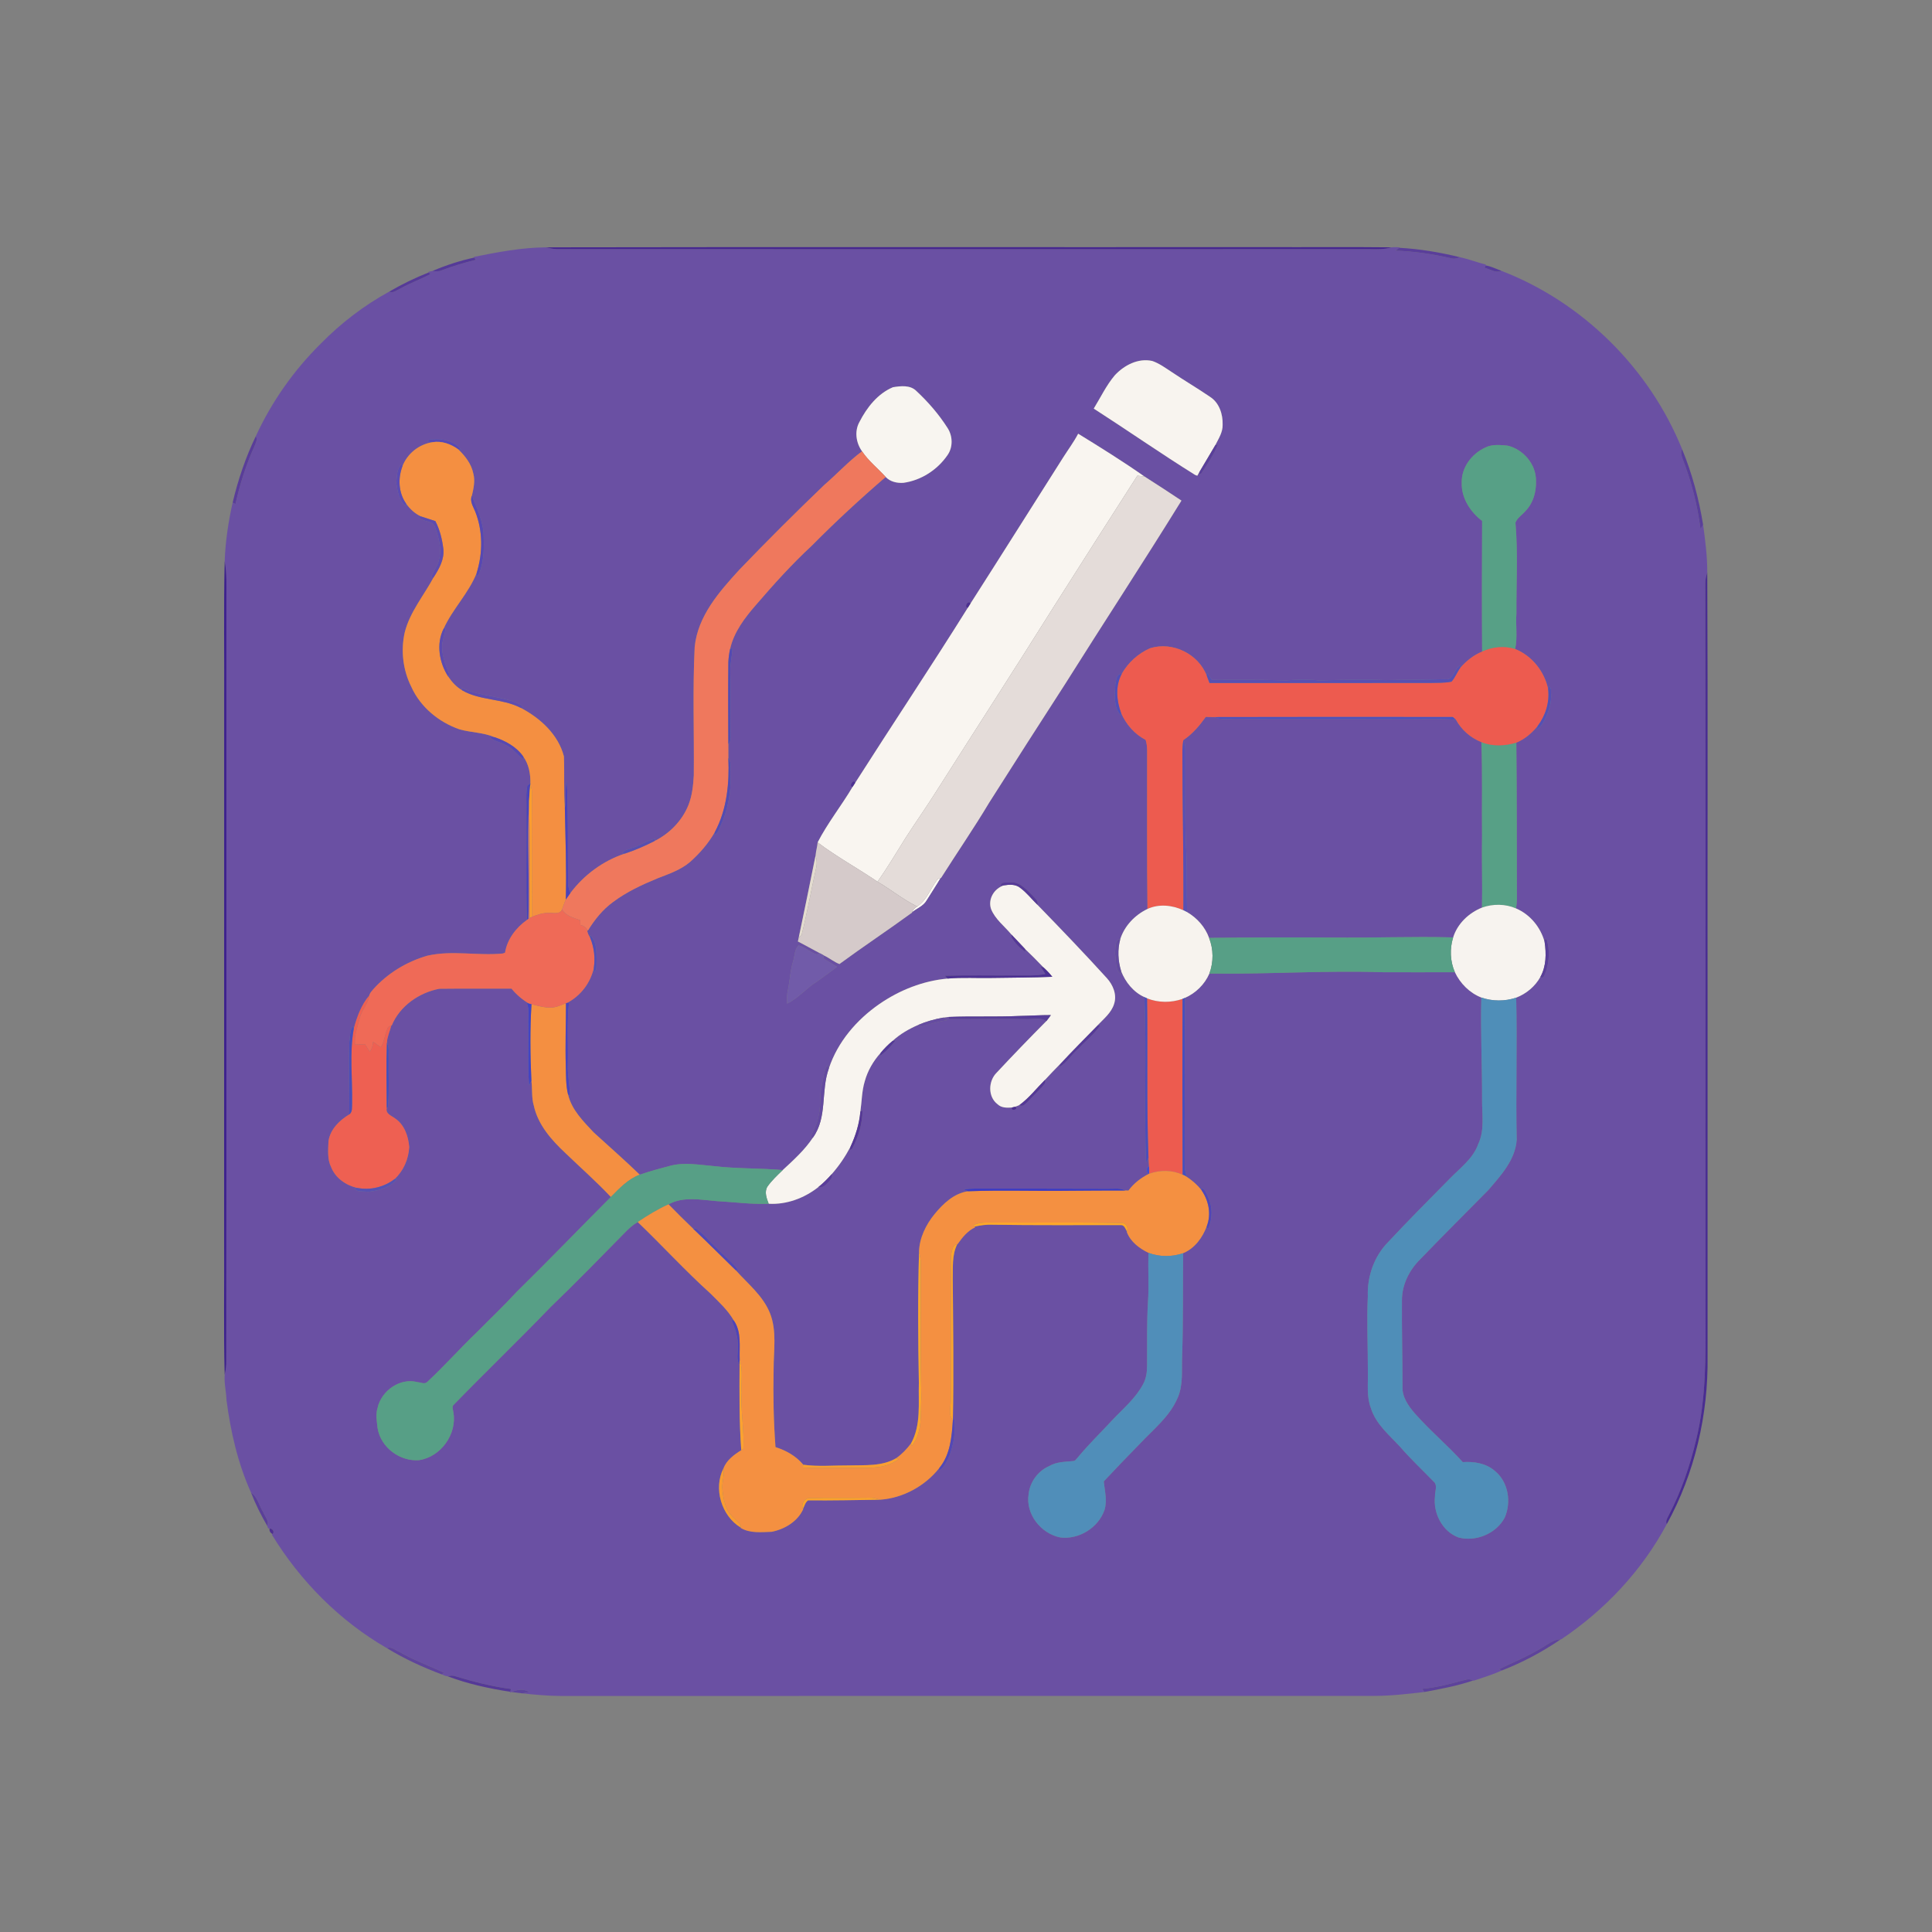<?xml version="1.0" encoding="UTF-8" ?>
<!DOCTYPE svg PUBLIC "-//W3C//DTD SVG 1.1//EN" "http://www.w3.org/Graphics/SVG/1.1/DTD/svg11.dtd">
<svg width="1024pt" height="1024pt" viewBox="0 0 1024 1024" version="1.1" xmlns="http://www.w3.org/2000/svg">
<rect x="0" y="0" width="1024" height="1024" fill="#808080" stroke="none"/>
<g id="#fdfaf5ff">
<path fill="#fdfaf5" opacity="1.00" d=" M 496.61 466.46 C 497.07 465.76 497.73 465.39 498.59 465.35 C 496.22 469.38 493.62 473.28 491.16 477.25 C 489.47 480.25 486.03 481.46 483.45 483.51 C 483.76 482.07 485.02 481.29 486.11 480.46 C 491.18 477.16 493.08 471.10 496.61 466.46 Z" />
</g>
<g id="#6a50a3ff">
<path fill="#6a50a3" opacity="1.00" d=" M 251.18 136.16 C 263.76 133.64 276.49 131.18 289.36 131.10 C 291.21 131.52 293.06 131.99 294.98 132.02 C 438.66 132.05 582.34 132.10 726.03 132.03 C 729.91 132.17 733.84 132.18 737.61 131.10 C 739.05 130.89 740.52 131.07 741.99 131.08 L 741.65 131.34 C 741.15 131.72 740.17 132.48 739.67 132.87 C 749.58 133.19 759.44 134.67 769.09 136.88 C 770.68 137.39 772.29 136.95 773.79 136.33 C 778.48 137.33 782.97 139.08 787.62 140.27 L 787.43 140.68 C 787.28 140.98 786.99 141.60 786.84 141.91 C 789.71 142.69 792.76 144.91 795.77 143.55 C 838.89 160.16 874.27 195.31 891.56 238.12 C 890.50 239.74 891.23 241.52 891.80 243.15 C 896.43 255.13 899.68 267.65 901.30 280.40 C 901.65 279.83 902.33 278.68 902.68 278.11 C 903.82 286.45 904.92 294.88 904.89 303.30 C 904.38 305.16 903.79 307.04 903.84 309.00 C 904.06 438.35 903.86 567.69 903.95 697.03 C 904.05 719.06 904.31 741.38 899.04 762.93 C 895.77 776.69 891.20 790.19 884.65 802.75 C 883.96 804.35 882.57 806.00 883.42 807.84 C 870.31 832.42 850.65 853.31 827.57 868.82 L 827.29 868.85 C 823.17 868.85 820.08 871.85 816.65 873.67 C 809.57 877.99 801.88 881.10 794.45 884.72 C 794.85 884.89 795.64 885.21 796.03 885.38 C 791.17 887.57 786.05 889.15 781.00 890.84 L 780.74 890.73 C 778.68 889.32 776.30 890.52 774.15 890.96 C 767.48 892.81 760.73 894.48 753.82 895.09 C 754.08 895.52 754.61 896.37 754.87 896.80 C 745.98 897.84 737.07 898.86 728.10 898.87 C 584.39 898.93 440.67 898.86 296.96 898.90 C 290.20 898.83 283.44 898.25 276.73 897.51 C 277.96 897.33 279.20 897.12 280.42 896.87 C 277.77 894.90 273.96 895.54 271.12 896.80 C 270.92 896.88 270.51 897.04 270.31 897.11 L 270.44 896.68 C 270.54 896.31 270.76 895.56 270.87 895.19 C 260.88 893.91 251.08 891.39 241.46 888.47 C 240.07 887.91 238.59 888.11 237.19 888.43 C 236.09 888.44 235.13 887.82 234.14 887.46 L 235.34 886.59 C 227.40 882.82 219.09 879.84 211.46 875.41 C 209.45 874.62 207.38 872.42 205.12 873.59 C 180.09 859.15 159.14 838.04 144.11 813.40 L 144.39 813.08 C 145.80 811.97 144.36 810.04 142.87 810.16 L 142.10 810.03 C 141.98 809.70 141.74 809.04 141.62 808.71 C 142.83 806.15 140.38 803.82 139.53 801.54 C 137.36 798.08 136.61 793.53 133.06 791.12 C 126.08 775.67 122.23 758.86 120.05 742.07 C 119.90 737.59 118.74 733.14 119.09 728.66 C 119.68 726.15 119.99 723.57 119.91 721.00 C 120.10 586.33 119.92 451.66 119.99 317.00 C 119.93 310.47 120.31 303.89 119.09 297.44 C 119.46 287.00 121.03 276.58 123.31 266.38 C 123.69 266.57 124.44 266.95 124.81 267.14 C 127.13 256.69 130.41 246.43 134.80 236.67 C 135.47 234.91 136.65 233.01 135.60 231.14 C 144.00 212.94 155.72 196.25 169.98 182.18 C 170.04 182.12 170.16 182.00 170.22 181.94 C 180.83 171.15 193.01 161.85 206.27 154.58 C 208.34 155.58 210.19 153.83 212.00 153.05 C 217.17 150.09 222.81 148.10 228.06 145.31 L 227.27 144.38 L 227.05 144.11 C 227.77 143.90 228.51 143.74 229.25 143.61 C 230.88 143.87 232.56 144.01 234.11 143.28 C 239.98 141.01 246.04 139.26 252.15 137.73 C 251.96 137.42 251.59 136.82 251.40 136.51 L 251.18 136.16 M 590.86 198.92 C 586.36 204.25 583.35 210.64 579.71 216.56 C 597.72 228.15 615.30 240.42 633.48 251.74 C 633.76 251.84 634.31 252.04 634.59 252.14 C 634.89 251.61 635.49 250.55 635.80 250.02 L 635.32 251.53 L 636.69 250.99 C 639.93 246.02 643.39 241.01 645.60 235.47 L 644.15 235.92 C 645.87 232.50 648.16 229.04 648.02 225.06 C 648.18 219.60 646.26 213.54 641.49 210.43 C 634.76 205.81 627.71 201.70 620.95 197.13 C 617.68 195.00 614.48 192.62 610.75 191.33 C 603.30 189.66 595.83 193.55 590.86 198.92 M 473.28 205.24 C 465.22 208.61 459.46 215.97 455.57 223.56 C 452.78 228.48 453.68 234.71 456.90 239.19 C 449.76 244.50 443.71 251.14 436.97 256.94 C 421.64 271.64 406.60 286.64 391.89 301.95 C 381.23 313.62 369.83 326.47 368.20 342.91 C 367.07 365.58 367.97 388.32 367.73 411.01 C 367.41 416.35 366.86 421.77 364.85 426.78 C 361.50 435.08 354.83 441.85 346.86 445.80 L 347.36 444.58 C 342.82 445.43 339.03 448.31 334.61 449.54 C 332.97 450.29 330.68 450.37 329.81 452.19 L 331.20 452.41 C 319.72 456.21 309.54 463.67 302.30 473.35 C 301.45 471.35 300.98 469.21 301.06 467.04 C 300.93 449.32 301.21 431.58 300.45 413.88 C 299.22 418.56 300.32 423.47 299.38 428.22 C 298.75 419.12 299.23 409.99 298.88 400.89 C 295.87 389.21 286.24 380.52 275.86 375.11 L 277.34 375.27 C 277.09 374.86 276.59 374.05 276.34 373.64 C 266.39 368.61 254.71 369.36 244.69 364.56 L 244.92 365.87 C 241.93 364.14 239.54 361.53 237.62 358.69 L 238.06 357.27 C 236.08 352.11 233.85 346.73 234.40 341.07 C 234.93 338.23 235.92 335.49 236.30 332.62 L 235.15 333.17 C 239.89 322.73 248.36 314.48 252.60 303.79 L 252.58 305.41 C 254.03 304.75 254.26 303.09 254.75 301.77 C 256.53 296.08 256.57 290.03 256.35 284.13 C 256.24 276.55 252.82 269.57 250.11 262.71 C 251.00 258.85 251.92 254.82 250.84 250.89 C 249.79 245.81 246.51 241.64 242.85 238.14 L 244.33 238.38 C 241.50 234.23 235.82 232.72 231.01 232.76 C 229.64 233.09 227.21 232.27 226.77 234.13 C 227.37 234.19 228.59 234.32 229.20 234.38 C 222.05 235.49 215.87 240.42 213.28 247.18 L 213.35 245.60 C 210.18 247.73 210.39 252.59 210.02 256.09 C 210.79 260.36 211.35 265.87 215.38 268.33 L 215.19 266.85 C 217.27 269.76 219.93 272.27 223.23 273.75 L 221.55 273.57 C 223.38 277.05 229.20 275.44 230.55 279.32 C 232.37 284.65 234.16 290.41 232.80 296.07 C 232.19 299.84 229.35 302.74 228.53 306.45 L 229.85 305.97 C 224.65 315.64 217.27 324.33 214.52 335.17 C 212.36 344.78 213.55 355.13 217.98 363.96 C 222.79 374.74 232.57 382.79 243.63 386.59 C 249.73 388.29 256.26 388.20 262.14 390.73 C 261.51 390.74 260.24 390.76 259.60 390.76 C 261.89 393.05 265.46 393.25 268.16 394.97 C 271.99 396.64 274.20 400.39 277.64 402.59 L 277.35 400.99 C 280.32 405.10 281.25 410.27 281.10 415.25 C 280.71 415.52 279.91 416.06 279.51 416.33 C 278.58 420.84 279.15 425.50 279.00 430.07 C 279.14 449.26 278.72 468.46 279.22 487.64 C 273.46 491.75 268.82 497.82 267.68 504.94 C 267.38 505.05 266.79 505.27 266.49 505.38 C 253.19 506.70 239.64 503.53 226.47 506.55 C 215.46 509.74 205.29 515.91 197.68 524.51 C 196.92 525.45 195.98 526.36 195.76 527.61 C 191.49 532.58 189.19 538.95 187.52 545.21 L 187.23 543.86 C 185.13 545.89 185.73 549.34 185.17 552.02 C 184.73 564.89 185.20 577.78 185.15 590.65 C 179.89 593.82 175.02 598.56 174.10 604.91 C 173.97 609.50 173.40 614.35 175.52 618.62 C 177.81 624.38 183.32 628.23 189.23 629.59 L 187.89 629.70 C 188.80 632.19 192.79 631.23 195.07 631.70 C 200.66 631.09 207.11 629.49 210.58 624.70 L 209.11 624.95 C 213.85 620.61 216.54 614.34 216.89 607.97 C 216.45 602.23 214.33 596.04 209.32 592.73 C 207.43 591.30 204.24 590.31 204.98 587.33 L 205.62 586.71 C 206.38 578.20 205.83 569.61 205.98 561.07 C 205.79 558.28 206.48 555.22 205.06 552.68 C 205.21 549.50 206.64 546.58 207.41 543.55 L 207.66 543.45 C 211.93 533.18 222.13 526.10 232.87 524.06 C 245.61 523.90 258.36 524.06 271.11 523.99 C 273.69 527.16 276.85 529.84 280.38 531.92 L 279.24 531.63 C 280.76 535.28 279.81 539.25 279.99 543.07 C 280.16 553.82 279.62 564.60 280.45 575.32 C 280.75 574.70 281.35 573.44 281.65 572.82 C 282.26 577.20 281.64 581.70 282.93 585.99 C 285.14 596.19 292.33 604.27 299.74 611.21 C 307.76 618.93 316.14 626.30 323.77 634.42 C 307.08 651.16 290.68 668.19 273.81 684.75 C 267.13 692.04 259.93 698.83 252.99 705.87 C 243.93 714.51 235.63 723.92 226.46 732.45 C 225.07 733.89 222.97 732.64 221.30 732.57 C 212.10 730.09 202.20 737.06 200.16 746.09 C 199.01 749.68 199.75 753.45 200.16 757.09 C 201.86 767.19 211.96 774.70 222.07 773.91 C 233.61 772.25 242.34 760.05 240.30 748.62 C 240.21 747.27 239.23 745.53 240.54 744.49 C 257.46 727.09 274.96 710.27 291.79 692.78 C 305.23 679.90 318.19 666.52 331.25 653.26 C 333.28 651.15 335.45 649.15 338.02 647.71 C 351.02 660.16 363.17 673.51 376.55 685.58 C 381.01 690.05 385.78 694.38 388.95 699.92 L 387.66 699.46 C 389.45 704.13 391.47 708.92 390.99 714.05 C 391.23 717.09 390.03 720.65 391.99 723.30 C 391.90 738.41 391.79 753.54 392.88 768.63 C 389.08 771.01 385.09 773.92 383.46 778.26 C 378.00 788.91 382.39 803.50 392.60 809.65 L 392.61 809.84 C 397.59 812.78 403.49 812.04 409.00 811.88 C 415.87 810.52 422.70 806.46 425.69 799.92 L 425.63 799.68 C 426.40 798.14 426.82 796.28 428.29 795.22 C 441.01 795.35 453.76 795.05 466.49 794.87 C 478.60 794.03 490.37 787.60 497.89 778.02 L 497.47 779.54 C 500.44 778.11 501.61 774.79 503.07 772.07 C 505.47 765.69 506.69 758.69 505.84 751.88 L 505.03 752.77 C 505.56 727.87 505.17 702.96 504.97 678.06 C 505.13 671.81 504.46 665.18 507.38 659.42 L 507.59 659.34 C 510.06 655.85 512.85 652.34 516.83 650.51 L 516.57 650.11 C 519.67 649.43 522.82 648.97 526.00 649.12 C 548.65 649.48 571.30 649.30 593.94 649.32 C 595.92 649.16 596.51 651.32 597.29 652.69 L 597.25 652.99 C 599.17 658.17 603.93 661.71 608.76 664.04 C 608.36 672.64 609.06 681.28 608.47 689.88 C 607.76 701.25 608.08 712.64 607.98 724.03 C 607.95 727.36 607.47 730.80 605.81 733.76 C 601.87 741.13 595.34 746.55 589.69 752.55 C 583.57 759.15 577.09 765.45 571.33 772.38 C 570.58 773.13 570.00 774.38 568.78 774.40 C 564.45 774.82 559.92 774.77 556.06 777.07 C 550.13 779.68 545.86 785.48 545.20 791.94 C 543.48 802.46 551.70 812.80 561.87 814.86 C 571.78 816.17 582.13 809.76 585.40 800.32 C 586.96 795.33 585.49 790.12 585.02 785.16 C 591.34 778.45 597.71 771.78 604.17 765.19 C 611.28 757.59 619.90 750.86 624.10 741.05 C 627.24 734.10 626.23 726.31 626.54 718.92 C 627.17 700.69 626.89 682.45 627.08 664.22 C 633.26 661.64 637.41 655.93 639.65 649.81 L 639.57 651.21 L 640.60 650.81 C 642.67 645.70 642.81 639.66 640.37 634.65 C 639.46 632.70 638.85 630.28 636.56 629.54 L 636.92 630.98 C 634.47 627.80 631.36 625.17 627.93 623.10 L 628.90 623.51 C 628.34 621.36 627.84 619.18 627.89 616.95 C 627.99 587.60 627.85 558.25 628.06 528.89 C 633.76 526.39 638.51 521.74 640.99 516.00 C 671.70 516.43 702.38 514.25 733.09 515.30 C 745.77 515.30 758.44 515.37 771.12 515.29 C 773.96 521.28 778.92 526.27 785.14 528.72 C 784.67 546.82 785.61 564.93 785.53 583.04 C 785.48 590.82 786.96 599.04 783.51 606.36 C 780.70 614.27 773.60 619.27 768.01 625.11 C 757.10 636.14 746.16 647.16 735.57 658.50 C 728.26 666.01 724.60 676.64 724.98 687.05 C 724.37 700.36 725.03 713.68 725.00 727.00 C 725.17 733.45 724.25 740.13 726.60 746.32 C 729.21 754.80 736.33 760.56 742.11 766.86 C 747.69 773.28 753.89 779.12 759.81 785.21 C 762.19 787.16 760.47 790.45 760.59 793.03 C 759.50 801.93 764.43 811.71 773.05 814.89 C 782.26 817.31 792.98 812.88 797.50 804.42 C 801.13 796.22 799.49 785.50 792.36 779.67 C 787.70 775.56 781.30 774.54 775.29 774.96 C 767.19 765.96 757.82 758.18 749.83 749.08 C 746.40 745.11 743.15 740.47 743.34 734.98 C 743.35 719.64 742.93 704.31 743.05 688.97 C 743.10 680.86 746.95 673.19 752.64 667.54 C 764.55 655.17 776.73 643.04 788.80 630.81 C 795.44 623.06 803.15 614.81 803.88 604.08 C 803.34 578.99 804.21 553.86 803.61 528.77 C 808.97 526.71 813.66 522.83 816.43 517.77 C 818.39 519.17 818.59 516.16 819.29 515.11 C 821.13 509.58 821.52 503.56 819.79 497.95 L 818.52 497.79 L 818.67 499.24 C 816.54 491.43 811.00 484.69 803.52 481.48 C 803.76 480.00 803.92 478.51 803.97 477.01 C 803.89 449.21 803.98 421.41 803.68 393.61 C 808.12 391.81 811.83 388.61 814.86 384.96 L 814.59 386.50 C 816.62 385.55 817.66 383.50 818.66 381.63 C 820.83 377.41 822.37 372.74 822.14 367.95 C 821.81 366.64 822.67 364.32 820.87 363.91 L 820.53 365.20 C 818.57 355.87 811.97 347.55 803.06 343.99 C 804.40 337.80 803.27 331.34 803.73 325.04 C 803.62 309.04 804.60 292.98 803.22 277.02 C 804.21 274.33 806.97 272.84 808.71 270.64 C 812.67 266.51 814.26 260.66 814.10 255.04 C 814.31 246.26 807.48 238.18 799.07 236.21 C 795.14 235.84 790.87 235.36 787.23 237.23 C 780.03 240.47 774.46 247.90 774.76 255.99 C 774.52 264.01 779.36 271.37 785.56 276.10 C 785.44 299.18 785.41 322.27 785.56 345.36 C 781.06 347.20 777.16 350.30 773.99 353.96 L 774.20 352.60 C 770.39 354.11 770.78 360.79 765.91 359.98 C 755.35 360.29 744.79 360.23 734.23 360.48 C 722.51 359.89 710.76 360.41 699.05 360.63 C 693.29 360.03 687.52 360.11 681.77 360.62 C 668.63 360.26 655.48 360.19 642.34 360.38 C 641.55 359.11 640.72 357.86 639.83 356.68 L 639.62 358.19 C 635.22 346.56 621.47 339.86 609.63 343.56 C 603.31 346.28 597.93 351.17 594.55 357.15 C 591.59 357.05 591.57 360.77 591.12 362.88 C 590.96 368.37 590.00 375.40 594.36 379.47 L 594.18 377.83 C 596.79 383.87 601.31 389.10 607.19 392.15 C 608.36 395.66 607.92 399.39 608.00 403.03 C 608.06 429.27 607.85 455.52 608.19 481.76 C 601.54 484.96 596.03 490.68 593.76 497.78 C 590.62 497.90 591.40 502.69 590.91 505.01 C 591.73 508.79 590.76 513.76 594.12 516.41 L 594.23 514.74 C 596.52 520.60 600.78 525.88 606.59 528.51 C 607.76 557.72 606.32 586.99 607.41 616.21 C 607.74 615.58 608.40 614.33 608.73 613.70 C 608.83 615.25 608.94 616.79 609.03 618.36 C 607.25 618.19 607.30 622.09 609.05 622.10 C 604.74 624.25 600.98 627.16 598.10 631.03 C 597.67 631.02 596.82 631.00 596.40 630.99 C 593.48 629.47 590.09 630.19 586.95 630.07 C 565.28 629.98 543.61 630.01 521.94 630.00 C 518.25 630.01 514.55 629.86 510.89 630.40 C 511.45 630.64 512.57 631.14 513.13 631.38 C 505.66 632.46 499.92 637.92 495.33 643.52 C 490.74 649.15 487.27 656.19 487.11 663.52 C 486.43 686.66 486.58 709.81 487.02 732.95 C 486.68 743.70 488.31 755.29 482.84 765.08 C 480.60 768.04 478.05 770.75 474.98 772.88 C 467.44 777.31 458.47 776.45 450.08 776.71 C 441.95 776.64 433.77 777.46 425.68 776.33 L 425.69 776.27 C 421.88 771.66 416.56 768.76 411.02 766.99 C 410.00 753.33 409.74 739.64 410.03 725.93 C 409.98 715.96 411.89 705.51 408.08 695.97 C 404.38 686.76 396.40 680.44 389.94 673.25 L 391.45 673.42 C 388.25 668.75 383.48 665.45 379.71 661.27 C 375.96 657.98 372.98 653.72 368.74 651.07 L 367.29 651.14 C 362.90 646.94 358.58 642.68 354.36 638.32 C 362.24 633.97 371.52 635.95 380.03 636.62 C 389.16 637.12 398.25 638.39 407.42 638.01 C 416.90 638.56 426.31 635.04 433.70 629.21 C 436.15 629.83 437.85 627.85 439.35 626.26 C 440.26 625.16 441.54 623.85 440.86 622.27 C 444.73 617.88 448.01 613.03 450.74 607.87 L 450.38 609.59 L 451.66 608.82 C 454.88 602.63 457.16 595.68 457.10 588.65 L 456.02 589.10 C 456.79 583.75 456.76 578.27 458.35 573.07 C 459.89 567.48 462.88 562.35 466.75 558.05 L 466.38 559.65 C 469.62 557.46 472.26 554.45 474.70 551.41 L 473.03 551.76 C 477.00 548.08 481.73 545.36 486.68 543.22 C 487.03 543.47 487.73 543.97 488.08 544.22 C 492.72 542.87 497.33 541.39 502.13 540.68 C 501.43 540.15 500.70 539.71 499.92 539.35 C 500.63 539.27 502.05 539.09 502.76 539.01 L 503.08 540.09 C 516.39 540.19 529.71 539.81 543.03 540.16 C 546.88 540.42 551.11 539.00 554.62 541.17 C 545.70 550.15 536.91 559.26 528.27 568.51 C 523.78 572.94 523.48 581.33 528.75 585.28 C 530.78 587.25 533.69 587.17 536.32 587.01 C 535.62 589.41 540.51 587.75 537.92 586.62 C 538.75 586.36 539.56 586.05 540.35 585.68 C 541.90 586.84 543.27 585.28 544.31 584.32 C 546.98 581.62 549.62 578.90 552.25 576.17 C 553.12 575.09 554.51 573.91 553.89 572.33 C 556.45 569.49 559.15 566.79 561.81 564.04 L 561.37 565.62 C 565.57 563.20 568.02 558.76 571.70 555.70 C 575.45 551.64 579.96 548.20 583.04 543.59 L 581.75 543.42 C 585.02 539.96 589.04 536.83 590.50 532.09 C 592.10 527.26 589.95 522.05 586.68 518.46 C 574.68 505.25 562.33 492.38 549.89 479.59 C 550.56 477.46 548.47 476.08 547.32 474.69 C 543.96 471.39 540.34 467.06 535.10 467.68 C 533.53 468.07 530.53 467.02 530.42 469.47 L 532.19 469.24 C 527.00 470.82 523.51 476.45 525.27 481.77 C 527.46 487.26 532.42 490.88 536.09 495.33 L 536.03 496.74 C 537.96 499.76 540.48 502.64 543.61 504.46 L 543.24 502.90 C 546.59 506.08 549.84 509.38 553.04 512.72 L 551.54 512.37 C 552.37 513.64 553.23 514.93 554.06 516.22 C 548.81 517.38 543.40 516.88 538.07 517.00 C 525.66 517.11 513.24 516.78 500.84 517.18 C 501.19 517.55 501.90 518.30 502.26 518.67 C 489.27 519.82 476.78 524.78 466.09 532.15 C 454.05 540.49 443.97 552.22 439.33 566.26 L 439.25 564.78 L 438.08 565.15 C 436.52 568.21 436.40 571.75 435.59 575.05 C 434.22 580.63 435.30 586.49 433.73 592.04 C 433.03 596.05 430.76 599.49 429.50 603.31 L 430.85 602.98 C 426.50 609.54 420.60 614.85 414.86 620.16 C 402.61 619.09 390.27 619.51 378.05 618.03 C 370.43 617.39 362.60 615.90 355.05 617.94 C 349.68 619.34 344.32 620.81 339.08 622.61 C 331.15 614.96 322.87 607.68 314.73 600.27 C 309.18 594.36 302.97 588.24 301.07 580.07 L 302.17 580.56 C 301.94 575.00 300.75 569.52 300.99 563.94 C 301.22 553.14 300.48 542.30 301.56 531.53 L 300.54 531.57 C 307.76 527.83 313.06 520.87 314.75 512.91 C 314.79 513.55 314.88 514.83 314.93 515.46 C 316.64 513.73 316.02 511.14 316.19 508.96 C 316.15 504.39 316.36 499.02 312.81 495.60 L 312.87 497.21 C 312.09 495.83 311.26 494.44 311.22 492.82 L 311.56 493.30 C 315.10 487.50 319.45 482.06 324.99 478.05 C 332.16 472.69 340.34 468.90 348.58 465.50 C 354.59 463.17 360.90 461.05 365.86 456.76 C 370.97 452.18 375.52 446.94 378.91 440.94 L 378.57 442.47 C 380.57 441.82 381.05 439.60 381.87 437.94 C 385.64 429.52 387.62 420.25 387.14 411.01 C 386.88 407.94 388.03 404.41 386.03 401.75 C 385.99 399.27 385.99 396.80 386.02 394.32 C 387.60 393.00 387.23 390.89 387.25 389.08 C 386.96 378.07 387.46 367.05 387.05 356.04 C 386.93 351.88 388.08 347.82 388.19 343.66 L 386.98 343.91 C 388.99 334.95 394.77 327.41 400.69 320.61 C 410.06 309.71 419.70 299.02 430.25 289.24 C 442.80 276.55 455.91 264.45 469.44 252.80 C 471.80 255.35 475.51 256.16 478.87 255.90 C 488.26 254.59 496.89 249.00 502.21 241.20 C 505.18 236.99 504.99 231.06 502.21 226.81 C 497.61 219.59 491.95 213.06 485.69 207.23 C 482.47 203.97 477.38 204.57 473.28 205.24 M 571.45 229.87 C 569.14 234.29 566.14 238.30 563.47 242.51 C 547.07 268.33 530.79 294.23 514.30 320.00 L 514.10 319.40 C 512.54 318.41 510.99 322.09 512.98 322.09 C 493.48 353.30 473.02 383.91 453.25 414.95 C 452.62 412.34 449.41 416.90 451.91 417.03 C 446.00 427.02 438.68 436.16 433.36 446.49 C 433.20 448.76 432.47 450.96 432.30 453.22 C 429.42 467.79 426.37 482.32 423.36 496.86 C 423.25 497.40 423.02 498.46 422.90 498.99 C 426.85 501.04 430.73 503.21 434.66 505.30 C 434.24 505.45 433.41 505.74 432.99 505.89 C 429.46 504.90 426.79 502.00 423.21 501.08 C 421.02 503.38 421.26 506.69 420.36 509.54 C 418.83 514.47 418.67 519.68 417.62 524.72 C 417.10 527.08 417.00 529.51 417.18 531.92 C 423.20 528.98 427.50 523.62 433.16 520.14 C 436.62 517.53 440.24 515.13 443.62 512.42 C 441.25 510.83 438.65 509.58 436.35 507.89 C 436.43 507.52 436.60 506.78 436.69 506.41 C 439.53 507.72 442.05 509.87 444.92 510.96 C 457.57 501.66 470.68 493.00 483.35 483.74 L 483.45 483.51 C 486.03 481.46 489.47 480.25 491.16 477.25 C 493.62 473.28 496.22 469.38 498.59 465.35 L 498.80 465.29 C 507.24 451.97 516.19 438.97 524.28 425.43 C 537.61 404.41 551.04 383.46 564.54 362.55 C 584.96 330.06 606.03 297.98 626.20 265.33 C 619.66 261.02 613.14 256.67 606.52 252.50 C 595.12 244.52 583.29 237.15 571.45 229.87 Z" />
<path fill="#6a50a3" opacity="1.00" d=" M 639.10 379.96 C 640.57 379.98 642.04 380.01 643.52 380.07 C 647.16 381.73 651.17 380.94 655.02 380.97 C 683.67 381.42 712.33 380.94 740.99 381.20 C 751.22 381.34 761.47 380.72 771.69 381.47 C 774.63 386.87 779.45 391.07 785.16 393.33 C 785.81 409.88 785.33 426.46 785.52 443.01 C 785.29 455.69 785.76 468.37 785.49 481.05 C 778.49 483.87 772.48 489.54 770.21 496.85 C 748.81 496.28 727.39 497.17 705.98 496.93 C 684.27 496.79 662.54 496.86 640.83 497.10 C 638.74 491.32 634.47 486.53 629.20 483.45 C 628.94 473.64 629.08 463.82 628.88 454.01 C 627.78 435.04 628.43 416.04 628.27 397.05 C 628.26 395.39 628.13 393.69 627.19 392.28 C 632.01 389.06 635.75 384.63 639.10 379.96 Z" />
</g>
<g id="#462690ff">
<path fill="#462690" opacity="1.00" d=" M 289.36 131.10 C 416.56 130.86 543.77 131.07 670.98 130.99 C 693.19 131.07 715.40 130.86 737.61 131.10 C 733.84 132.18 729.91 132.17 726.03 132.03 C 582.34 132.10 438.66 132.05 294.98 132.02 C 293.06 131.99 291.21 131.52 289.36 131.10 Z" />
</g>
<g id="#5a3e9aff">
<path fill="#5a3e9a" opacity="1.00" d=" M 739.67 132.87 C 740.17 132.48 741.15 131.72 741.65 131.34 C 752.50 131.93 763.24 133.74 773.79 136.33 C 772.29 136.95 770.68 137.39 769.09 136.88 C 759.44 134.67 749.58 133.19 739.67 132.87 Z" />
</g>
<g id="#553a98ff">
<path fill="#553a98" opacity="1.00" d=" M 229.25 143.61 C 236.39 140.57 243.82 138.14 251.40 136.51 C 251.59 136.82 251.96 137.42 252.15 137.73 C 246.04 139.26 239.98 141.01 234.11 143.28 C 232.56 144.01 230.88 143.87 229.25 143.61 Z" />
</g>
<g id="#573c9aff">
<path fill="#573c9a" opacity="1.00" d=" M 786.84 141.91 C 786.99 141.60 787.28 140.98 787.43 140.68 C 790.35 141.16 793.02 142.53 795.77 143.55 C 792.76 144.91 789.71 142.69 786.84 141.91 Z" />
</g>
<g id="#563a98ff">
<path fill="#563a98" opacity="1.00" d=" M 206.27 154.58 C 213.00 150.66 220.03 147.23 227.27 144.38 L 228.06 145.31 C 222.81 148.10 217.17 150.09 212.00 153.05 C 210.19 153.83 208.34 155.58 206.27 154.58 Z" />
<path fill="#563a98" opacity="1.00" d=" M 561.81 564.04 C 568.32 557.03 575.05 550.24 581.75 543.42 L 583.04 543.59 C 579.96 548.20 575.45 551.64 571.70 555.70 C 568.02 558.76 565.57 563.20 561.37 565.62 L 561.81 564.04 Z" />
</g>
<g id="#361e89ff">
<path fill="#361e89" opacity="1.00" d=" M 169.98 182.18 C 170.04 182.12 170.16 182.00 170.22 181.94 C 170.16 182.00 170.04 182.12 169.98 182.18 Z" />
</g>
<g id="#f8f4efff">
<path fill="#f8f4ef" opacity="1.00" d=" M 590.86 198.92 C 595.83 193.55 603.30 189.66 610.75 191.33 C 614.48 192.62 617.68 195.00 620.95 197.13 C 627.71 201.70 634.76 205.81 641.49 210.43 C 646.26 213.54 648.18 219.60 648.02 225.06 C 648.16 229.04 645.87 232.50 644.15 235.92 C 641.42 240.66 638.55 245.30 635.80 250.02 C 635.49 250.55 634.89 251.61 634.59 252.14 C 634.31 252.04 633.76 251.84 633.48 251.74 C 615.30 240.42 597.72 228.15 579.71 216.56 C 583.35 210.64 586.36 204.25 590.86 198.92 Z" />
<path fill="#f8f4ef" opacity="1.00" d=" M 532.19 469.24 C 534.98 468.82 538.08 468.60 540.48 470.39 C 544.05 472.98 546.77 476.51 549.89 479.59 C 562.33 492.38 574.68 505.25 586.68 518.46 C 589.95 522.05 592.10 527.26 590.50 532.09 C 589.04 536.83 585.02 539.96 581.75 543.42 C 575.05 550.24 568.32 557.03 561.81 564.04 C 559.15 566.79 556.45 569.49 553.89 572.33 C 549.40 576.79 545.48 581.91 540.35 585.68 C 539.56 586.05 538.75 586.36 537.92 586.62 C 537.52 586.72 536.72 586.91 536.32 587.01 C 533.69 587.17 530.78 587.25 528.75 585.28 C 523.48 581.33 523.78 572.94 528.27 568.51 C 536.91 559.26 545.70 550.15 554.62 541.17 C 555.46 540.16 556.22 539.09 556.99 538.02 C 551.32 538.00 545.67 538.39 540.01 538.49 C 527.59 539.06 515.17 538.51 502.76 539.01 C 502.05 539.09 500.63 539.27 499.92 539.35 C 495.38 540.16 490.92 541.41 486.68 543.22 C 481.73 545.36 477.00 548.08 473.03 551.76 C 470.73 553.64 468.64 555.76 466.75 558.05 C 462.88 562.35 459.89 567.48 458.35 573.07 C 456.76 578.27 456.79 583.75 456.02 589.10 C 455.47 595.63 453.49 601.94 450.74 607.87 C 448.01 613.03 444.73 617.88 440.86 622.27 C 438.66 624.76 436.30 627.13 433.70 629.21 C 426.31 635.04 416.90 638.56 407.42 638.01 C 406.35 635.19 405.00 631.73 406.77 628.92 C 409.06 625.66 412.01 622.93 414.86 620.16 C 420.60 614.85 426.50 609.54 430.85 602.98 C 438.69 592.20 434.94 578.19 439.33 566.26 C 443.97 552.22 454.05 540.49 466.09 532.15 C 476.78 524.78 489.27 519.82 502.26 518.67 C 510.17 517.93 518.12 518.51 526.05 518.32 C 536.61 518.14 547.18 518.16 557.74 517.72 C 556.33 515.91 554.73 514.26 553.04 512.72 C 549.84 509.38 546.59 506.08 543.24 502.90 C 540.88 500.36 538.45 497.88 536.09 495.33 C 532.42 490.88 527.46 487.26 525.27 481.77 C 523.51 476.45 527.00 470.82 532.19 469.24 Z" />
</g>
<g id="#f8f5f0ff">
<path fill="#f8f5f0" opacity="1.00" d=" M 473.28 205.24 C 477.38 204.57 482.47 203.97 485.69 207.23 C 491.95 213.06 497.61 219.59 502.21 226.81 C 504.99 231.06 505.18 236.99 502.21 241.20 C 496.89 249.00 488.26 254.59 478.87 255.90 C 475.51 256.16 471.80 255.35 469.44 252.80 C 465.29 248.24 460.34 244.36 456.90 239.19 C 453.68 234.71 452.78 228.48 455.57 223.56 C 459.46 215.97 465.22 208.61 473.28 205.24 Z" />
</g>
<g id="#f9f5f0ff">
<path fill="#f9f5f0" opacity="1.00" d=" M 571.45 229.87 C 583.29 237.15 595.12 244.52 606.52 252.50 C 605.28 252.34 604.04 252.24 602.81 252.14 C 587.87 275.43 572.98 298.75 558.17 322.12 C 537.76 354.67 516.89 386.91 496.30 419.34 C 491.05 427.69 485.35 435.74 480.01 444.04 C 475.12 451.85 470.44 459.80 465.09 467.31 C 454.63 460.19 443.45 454.12 433.36 446.49 C 438.68 436.16 446.00 427.02 451.91 417.03 C 452.25 416.51 452.91 415.47 453.25 414.95 C 473.02 383.91 493.48 353.30 512.98 322.09 C 513.31 321.57 513.97 320.52 514.30 320.00 C 530.79 294.23 547.07 268.33 563.47 242.51 C 566.14 238.30 569.14 234.29 571.45 229.87 Z" />
</g>
<g id="#593d99ff">
<path fill="#593d99" opacity="1.00" d=" M 135.60 231.14 C 136.65 233.01 135.47 234.91 134.80 236.67 C 130.41 246.43 127.13 256.69 124.81 267.14 C 124.44 266.95 123.69 266.57 123.31 266.38 C 126.17 254.25 130.20 242.37 135.60 231.14 Z" />
</g>
<g id="#5848b4ff">
<path fill="#5848b4" opacity="1.00" d=" M 226.77 234.13 C 227.21 232.27 229.64 233.09 231.01 232.76 C 235.82 232.72 241.50 234.23 244.33 238.38 L 242.85 238.14 C 238.93 235.31 234.06 233.54 229.20 234.38 C 228.59 234.32 227.37 234.19 226.77 234.13 Z" />
</g>
<g id="#f48f41ff">
<path fill="#f48f41" opacity="1.00" d=" M 229.20 234.38 C 234.06 233.54 238.93 235.31 242.85 238.14 C 246.51 241.64 249.79 245.81 250.84 250.89 C 251.92 254.82 251.00 258.85 250.11 262.71 C 248.87 265.73 250.79 268.44 251.88 271.14 C 255.99 281.51 255.95 293.21 252.60 303.79 C 248.36 314.48 239.89 322.73 235.15 333.17 C 231.06 341.22 232.80 351.33 237.62 358.69 C 239.54 361.53 241.93 364.14 244.92 365.87 C 254.39 371.39 266.14 370.11 275.86 375.11 C 286.24 380.52 295.87 389.21 298.88 400.89 C 299.23 409.99 298.75 419.12 299.38 428.22 C 299.68 444.41 300.34 460.60 299.89 476.79 C 299.17 478.52 298.54 480.29 297.89 482.07 C 296.64 484.88 293.32 483.71 290.92 483.89 C 287.79 483.72 284.81 484.85 281.94 485.94 C 282.15 463.94 281.66 441.93 282.01 419.93 C 281.88 418.34 281.43 416.80 281.10 415.25 C 281.25 410.27 280.32 405.10 277.35 400.99 C 273.74 395.81 267.99 392.71 262.14 390.73 C 256.26 388.20 249.73 388.29 243.63 386.59 C 232.57 382.79 222.79 374.74 217.98 363.96 C 213.55 355.13 212.36 344.78 214.52 335.17 C 217.27 324.33 224.65 315.64 229.85 305.97 C 232.73 301.48 235.61 296.44 234.98 290.90 C 234.35 285.83 233.13 280.72 230.73 276.18 C 228.23 275.38 225.74 274.55 223.23 273.75 C 219.93 272.27 217.27 269.76 215.19 266.85 C 211.21 261.09 210.86 253.62 213.28 247.18 C 215.87 240.42 222.05 235.49 229.20 234.38 Z" />
<path fill="#f48f41" opacity="1.00" d=" M 292.03 534.02 C 294.85 534.05 297.36 532.62 299.98 531.77 C 299.98 542.87 299.55 553.96 299.88 565.06 C 300.04 570.07 299.87 575.15 301.07 580.07 C 302.97 588.24 309.18 594.36 314.73 600.27 C 322.87 607.68 331.15 614.96 339.08 622.61 C 332.89 624.94 328.30 629.83 323.77 634.42 C 316.14 626.30 307.76 618.93 299.74 611.21 C 292.33 604.27 285.14 596.19 282.93 585.99 C 281.64 581.70 282.26 577.20 281.65 572.82 C 281.02 559.32 280.88 545.78 281.70 532.28 C 285.10 533.07 288.50 534.14 292.03 534.02 Z" />
</g>
<g id="#5a3f9bff">
<path fill="#5a3f9b" opacity="1.00" d=" M 644.15 235.92 L 645.60 235.47 C 643.39 241.01 639.93 246.02 636.69 250.99 L 635.32 251.53 L 635.80 250.02 C 638.55 245.30 641.42 240.66 644.15 235.92 Z" />
</g>
<g id="#57a086ff">
<path fill="#57a086" opacity="1.00" d=" M 787.23 237.23 C 790.87 235.36 795.14 235.84 799.07 236.21 C 807.48 238.18 814.31 246.26 814.10 255.04 C 814.26 260.66 812.67 266.51 808.71 270.64 C 806.97 272.84 804.21 274.33 803.22 277.02 C 804.60 292.98 803.62 309.04 803.73 325.04 C 803.27 331.34 804.40 337.80 803.06 343.99 C 797.30 342.20 790.99 342.82 785.56 345.36 C 785.41 322.27 785.44 299.18 785.56 276.10 C 779.36 271.37 774.52 264.01 774.76 255.99 C 774.46 247.90 780.03 240.47 787.23 237.23 Z" />
<path fill="#57a086" opacity="1.00" d=" M 785.16 393.33 C 791.02 395.75 797.69 395.41 803.68 393.61 C 803.98 421.41 803.89 449.21 803.97 477.01 C 803.92 478.51 803.76 480.00 803.52 481.48 C 797.85 479.03 791.27 478.98 785.49 481.05 C 785.76 468.37 785.29 455.69 785.52 443.01 C 785.33 426.46 785.81 409.88 785.16 393.33 Z" />
</g>
<g id="#5a3f9aff">
<path fill="#5a3f9a" opacity="1.00" d=" M 891.80 243.15 C 891.23 241.52 890.50 239.74 891.56 238.12 C 896.87 250.93 900.44 264.43 902.68 278.11 C 902.33 278.68 901.65 279.83 901.30 280.40 C 899.68 267.65 896.43 255.13 891.80 243.15 Z" />
</g>
<g id="#ef785dff">
<path fill="#ef785d" opacity="1.00" d=" M 436.97 256.94 C 443.71 251.14 449.76 244.50 456.90 239.19 C 460.34 244.36 465.29 248.24 469.44 252.80 C 455.91 264.45 442.80 276.55 430.25 289.24 C 419.70 299.02 410.06 309.71 400.69 320.61 C 394.77 327.41 388.99 334.95 386.98 343.91 C 386.47 346.22 386.15 348.57 386.04 350.93 C 385.89 365.39 385.94 379.86 386.02 394.32 C 385.99 396.80 385.99 399.27 386.03 401.75 C 386.62 415.12 385.32 428.94 378.91 440.94 C 375.52 446.94 370.97 452.18 365.86 456.76 C 360.90 461.05 354.59 463.17 348.58 465.50 C 340.34 468.90 332.16 472.69 324.99 478.05 C 319.45 482.06 315.10 487.50 311.56 493.30 L 311.22 492.82 C 310.53 491.31 309.12 490.59 307.59 490.21 C 307.57 489.38 307.55 488.55 307.54 487.74 C 304.02 486.43 299.99 485.51 297.89 482.07 C 298.54 480.29 299.17 478.52 299.89 476.79 C 300.68 475.62 301.49 474.48 302.30 473.35 C 309.54 463.67 319.72 456.21 331.20 452.41 C 336.60 450.65 341.80 448.36 346.86 445.80 C 354.83 441.85 361.50 435.08 364.85 426.78 C 366.86 421.77 367.41 416.35 367.73 411.01 C 367.97 388.32 367.07 365.58 368.20 342.91 C 369.83 326.47 381.23 313.62 391.89 301.95 C 406.60 286.64 421.64 271.64 436.97 256.94 Z" />
</g>
<g id="#5d4bb1ff">
<path fill="#5d4bb1" opacity="1.00" d=" M 210.02 256.09 C 210.39 252.59 210.18 247.73 213.35 245.60 L 213.28 247.18 C 210.86 253.62 211.21 261.09 215.19 266.85 L 215.38 268.33 C 211.35 265.87 210.79 260.36 210.02 256.09 Z" />
</g>
<g id="#e4dcd9ff">
<path fill="#e4dcd9" opacity="1.00" d=" M 558.17 322.12 C 572.98 298.75 587.87 275.43 602.81 252.14 C 604.04 252.24 605.28 252.34 606.52 252.50 C 613.14 256.67 619.66 261.02 626.20 265.33 C 606.03 297.98 584.96 330.06 564.54 362.55 C 551.04 383.46 537.61 404.41 524.28 425.43 C 516.19 438.97 507.24 451.97 498.80 465.29 L 498.59 465.35 C 497.73 465.39 497.07 465.76 496.61 466.46 C 493.08 471.10 491.18 477.16 486.11 480.46 C 478.69 476.79 472.22 471.49 465.09 467.31 C 470.44 459.80 475.12 451.85 480.01 444.04 C 485.35 435.74 491.05 427.69 496.30 419.34 C 516.89 386.91 537.76 354.67 558.17 322.12 Z" />
</g>
<g id="#5848b2ff">
<path fill="#5848b2" opacity="1.00" d=" M 250.11 262.71 C 252.82 269.57 256.24 276.55 256.35 284.13 C 256.57 290.03 256.53 296.08 254.75 301.77 C 254.26 303.09 254.03 304.75 252.58 305.41 L 252.60 303.79 C 255.95 293.21 255.99 281.51 251.88 271.14 C 250.79 268.44 248.87 265.73 250.11 262.71 Z" />
</g>
<g id="#5f4badff">
<path fill="#5f4bad" opacity="1.00" d=" M 221.55 273.57 L 223.23 273.75 C 225.74 274.55 228.23 275.38 230.73 276.18 C 233.13 280.72 234.35 285.83 234.98 290.90 C 235.61 296.44 232.73 301.48 229.85 305.97 L 228.53 306.45 C 229.35 302.74 232.19 299.84 232.80 296.07 C 234.16 290.41 232.37 284.65 230.55 279.32 C 229.20 275.44 223.38 277.05 221.55 273.57 Z" />
</g>
<g id="#3d208eff">
<path fill="#3d208e" opacity="1.00" d=" M 119.09 297.44 C 120.31 303.89 119.93 310.47 119.99 317.00 C 119.92 451.66 120.10 586.33 119.91 721.00 C 119.99 723.57 119.68 726.15 119.09 728.66 C 118.48 704.77 118.94 680.86 118.80 656.96 C 118.83 562.63 118.81 468.30 118.82 373.97 C 118.95 348.46 118.51 322.94 119.09 297.44 Z" />
</g>
<g id="#4a2d92ff">
<path fill="#4a2d92" opacity="1.00" d=" M 903.84 309.00 C 903.79 307.04 904.38 305.16 904.89 303.30 C 905.25 381.87 904.94 460.45 905.05 539.03 C 905.05 599.01 905.04 658.99 905.05 718.97 C 905.47 749.75 898.31 780.81 883.42 807.84 C 882.57 806.00 883.96 804.35 884.65 802.75 C 891.20 790.19 895.77 776.69 899.04 762.93 C 904.31 741.38 904.05 719.06 903.95 697.03 C 903.86 567.69 904.06 438.35 903.84 309.00 Z" />
</g>
<g id="#4c2f92ff">
<path fill="#4c2f92" opacity="1.00" d=" M 512.98 322.09 C 510.99 322.09 512.54 318.41 514.10 319.40 L 514.30 320.00 C 513.97 320.52 513.31 321.57 512.98 322.09 Z" />
</g>
<g id="#5d4aafff">
<path fill="#5d4aaf" opacity="1.00" d=" M 235.15 333.17 L 236.30 332.62 C 235.92 335.49 234.93 338.23 234.40 341.07 C 233.85 346.73 236.08 352.11 238.06 357.27 L 237.62 358.69 C 232.80 351.33 231.06 341.22 235.15 333.17 Z" />
</g>
<g id="#ed5b4fff">
<path fill="#ed5b4f" opacity="1.00" d=" M 609.63 343.56 C 621.47 339.86 635.22 346.56 639.62 358.19 C 640.08 359.46 640.56 360.73 641.06 362.00 C 680.04 361.98 719.01 362.03 757.99 361.98 C 761.77 361.86 765.61 362.07 769.33 361.29 C 771.26 359.16 772.27 356.29 773.99 353.96 C 777.16 350.30 781.06 347.20 785.56 345.36 C 790.99 342.82 797.30 342.20 803.06 343.99 C 811.97 347.55 818.57 355.87 820.53 365.20 C 821.39 372.24 819.15 379.37 814.86 384.96 C 811.83 388.61 808.12 391.81 803.68 393.61 C 797.69 395.41 791.02 395.75 785.16 393.33 C 779.45 391.07 774.63 386.87 771.69 381.47 C 771.28 381.11 770.44 380.39 770.02 380.03 C 727.86 379.99 685.69 379.95 643.52 380.07 C 642.04 380.01 640.57 379.98 639.10 379.96 C 635.75 384.63 632.01 389.06 627.19 392.28 C 626.84 394.50 626.68 396.75 626.69 399.01 C 626.72 426.82 627.38 454.64 627.21 482.45 C 621.27 479.71 614.25 478.98 608.19 481.76 C 607.85 455.52 608.06 429.27 608.00 403.03 C 607.92 399.39 608.36 395.66 607.19 392.15 C 601.31 389.10 596.79 383.87 594.18 377.83 C 591.77 371.21 591.11 363.55 594.55 357.15 C 597.93 351.17 603.31 346.28 609.63 343.56 Z" />
<path fill="#ed5b4f" opacity="1.00" d=" M 607.97 529.15 C 613.97 531.52 620.69 531.55 626.78 529.42 C 626.67 560.49 626.68 591.56 626.83 622.64 C 621.23 620.02 614.81 620.05 609.05 622.10 C 609.13 620.85 609.12 619.60 609.03 618.36 C 608.94 616.79 608.83 615.25 608.73 613.70 C 607.65 585.53 608.39 557.33 607.97 529.15 Z" />
</g>
<g id="#544ab2ff">
<path fill="#544ab2" opacity="1.00" d=" M 386.98 343.91 L 388.19 343.66 C 388.08 347.82 386.93 351.88 387.05 356.04 C 387.46 367.05 386.96 378.07 387.25 389.08 C 387.23 390.89 387.60 393.00 386.02 394.32 C 385.94 379.86 385.89 365.39 386.04 350.93 C 386.15 348.57 386.47 346.22 386.98 343.91 Z" />
</g>
<g id="#5850b2ff">
<path fill="#5850b2" opacity="1.00" d=" M 765.91 359.98 C 770.78 360.79 770.39 354.11 774.20 352.60 L 773.99 353.96 C 772.27 356.29 771.26 359.16 769.33 361.29 C 765.61 362.07 761.77 361.86 757.99 361.98 C 719.01 362.03 680.04 361.98 641.06 362.00 C 640.56 360.73 640.08 359.46 639.62 358.19 L 639.83 356.68 C 640.72 357.86 641.55 359.11 642.34 360.38 C 655.48 360.19 668.63 360.26 681.77 360.62 C 687.52 360.11 693.29 360.03 699.05 360.63 C 710.76 360.41 722.51 359.89 734.23 360.48 C 744.79 360.23 755.35 360.29 765.91 359.98 Z" />
</g>
<g id="#534eb7ff">
<path fill="#534eb7" opacity="1.00" d=" M 591.12 362.88 C 591.57 360.77 591.59 357.05 594.55 357.15 C 591.11 363.55 591.77 371.21 594.18 377.83 L 594.36 379.47 C 590.00 375.40 590.96 368.37 591.12 362.88 Z" />
</g>
<g id="#5550b4ff">
<path fill="#5550b4" opacity="1.00" d=" M 820.87 363.91 C 822.67 364.32 821.81 366.64 822.14 367.95 C 822.37 372.74 820.83 377.41 818.66 381.63 C 817.66 383.50 816.62 385.55 814.59 386.50 L 814.86 384.96 C 819.15 379.37 821.39 372.24 820.53 365.20 L 820.87 363.91 Z" />
</g>
<g id="#604cadff">
<path fill="#604cad" opacity="1.00" d=" M 244.69 364.56 C 254.71 369.36 266.39 368.61 276.34 373.64 C 276.59 374.05 277.09 374.86 277.34 375.27 L 275.86 375.11 C 266.14 370.11 254.39 371.39 244.92 365.87 L 244.69 364.56 Z" />
</g>
<g id="#4d51bbff">
<path fill="#4d51bb" opacity="1.00" d=" M 643.52 380.07 C 685.69 379.95 727.86 379.99 770.02 380.03 C 770.44 380.39 771.28 381.11 771.69 381.47 C 761.47 380.72 751.22 381.34 740.99 381.20 C 712.33 380.94 683.67 381.42 655.02 380.97 C 651.17 380.94 647.16 381.73 643.52 380.07 Z" />
</g>
<g id="#5848b1ff">
<path fill="#5848b1" opacity="1.00" d=" M 259.60 390.76 C 260.24 390.76 261.51 390.74 262.14 390.73 C 267.99 392.71 273.74 395.81 277.35 400.99 L 277.64 402.59 C 274.20 400.39 271.99 396.64 268.16 394.97 C 265.46 393.25 261.89 393.05 259.60 390.76 Z" />
</g>
<g id="#5a4fb2ff">
<path fill="#5a4fb2" opacity="1.00" d=" M 627.19 392.28 C 628.13 393.69 628.26 395.39 628.27 397.05 C 628.43 416.04 627.78 435.04 628.88 454.01 C 629.08 463.82 628.94 473.64 629.20 483.45 C 628.70 483.20 627.71 482.70 627.21 482.45 C 627.38 454.64 626.72 426.82 626.69 399.01 C 626.68 396.75 626.84 394.50 627.19 392.28 Z" />
</g>
<g id="#544bb1ff">
<path fill="#544bb1" opacity="1.00" d=" M 386.03 401.75 C 388.03 404.41 386.88 407.94 387.14 411.01 C 387.62 420.25 385.64 429.52 381.87 437.94 C 381.05 439.60 380.57 441.82 378.57 442.47 L 378.91 440.94 C 385.32 428.94 386.62 415.12 386.03 401.75 Z" />
</g>
<g id="#4c42b9ff">
<path fill="#4c42b9" opacity="1.00" d=" M 299.38 428.22 C 300.32 423.47 299.22 418.56 300.45 413.88 C 301.21 431.58 300.93 449.32 301.06 467.04 C 300.98 469.21 301.45 471.35 302.30 473.35 C 301.49 474.48 300.68 475.62 299.89 476.79 C 300.34 460.60 299.68 444.41 299.38 428.22 Z" />
</g>
<g id="#4e3194ff">
<path fill="#4e3194" opacity="1.00" d=" M 451.91 417.03 C 449.41 416.90 452.62 412.34 453.25 414.95 C 452.91 415.47 452.25 416.51 451.91 417.03 Z" />
</g>
<g id="#4c44b8ff">
<path fill="#4c44b8" opacity="1.00" d=" M 279.51 416.33 C 279.91 416.06 280.71 415.52 281.10 415.25 C 280.79 418.37 280.55 421.51 280.40 424.65 C 279.43 445.42 280.66 466.23 280.10 487.01 L 279.22 487.64 C 278.72 468.46 279.14 449.26 279.00 430.07 C 279.15 425.50 278.58 420.84 279.51 416.33 Z" />
</g>
<g id="#fe9d2dff">
<path fill="#fe9d2d" opacity="1.00" d=" M 281.10 415.25 C 281.43 416.80 281.88 418.34 282.01 419.93 C 281.66 441.93 282.15 463.94 281.94 485.94 C 281.64 486.10 281.04 486.42 280.74 486.58 C 280.62 465.94 280.96 445.28 280.40 424.65 C 280.55 421.51 280.79 418.37 281.10 415.25 Z" />
</g>
<g id="#d47e62ff">
<path fill="#d47e62" opacity="1.00" d=" M 280.10 487.01 C 280.66 466.23 279.43 445.42 280.40 424.65 C 280.96 445.28 280.62 465.94 280.74 486.58 L 280.10 487.01 Z" />
</g>
<g id="#594eafff">
<path fill="#594eaf" opacity="1.00" d=" M 334.61 449.54 C 339.03 448.31 342.82 445.43 347.36 444.58 L 346.86 445.80 C 341.80 448.36 336.60 450.65 331.20 452.41 L 329.81 452.19 C 330.68 450.37 332.97 450.29 334.61 449.54 Z" />
</g>
<g id="#d5cacaff">
<path fill="#d5caca" opacity="1.00" d=" M 432.30 453.22 C 432.47 450.96 433.20 448.76 433.36 446.49 C 443.45 454.12 454.63 460.19 465.09 467.31 C 472.22 471.49 478.69 476.79 486.11 480.46 C 485.02 481.29 483.76 482.07 483.45 483.51 L 483.35 483.74 C 470.68 493.00 457.57 501.66 444.92 510.96 C 442.05 509.87 439.53 507.72 436.69 506.41 C 436.01 506.03 435.33 505.66 434.66 505.30 C 430.73 503.21 426.85 501.04 422.90 498.99 C 423.02 498.46 423.25 497.40 423.36 496.86 C 423.73 496.57 424.47 495.98 424.84 495.69 C 427.82 484.02 429.87 472.12 432.50 460.37 C 433.16 458.00 432.90 455.56 432.30 453.22 Z" />
</g>
<g id="#e4dcd0ff">
<path fill="#e4dcd0" opacity="1.00" d=" M 432.30 453.22 C 432.90 455.56 433.16 458.00 432.50 460.37 C 429.87 472.12 427.82 484.02 424.84 495.69 C 424.47 495.98 423.73 496.57 423.36 496.86 C 426.37 482.32 429.42 467.79 432.30 453.22 Z" />
</g>
<g id="#573b98ff">
<path fill="#573b98" opacity="1.00" d=" M 530.42 469.47 C 530.53 467.02 533.53 468.07 535.10 467.68 C 540.34 467.06 543.96 471.39 547.32 474.69 C 548.47 476.08 550.56 477.46 549.89 479.59 C 546.77 476.51 544.05 472.98 540.48 470.39 C 538.08 468.60 534.98 468.82 532.19 469.24 L 530.42 469.47 Z" />
</g>
<g id="#f7f3eeff">
<path fill="#f7f3ee" opacity="1.00" d=" M 608.19 481.76 C 614.25 478.98 621.27 479.71 627.21 482.45 C 627.71 482.70 628.70 483.20 629.20 483.45 C 634.47 486.53 638.74 491.32 640.83 497.10 C 643.21 503.15 643.26 509.91 640.99 516.00 C 638.51 521.74 633.76 526.39 628.06 528.89 C 627.74 529.03 627.10 529.29 626.78 529.42 C 620.69 531.55 613.97 531.52 607.97 529.15 C 607.62 528.99 606.93 528.67 606.59 528.51 C 600.78 525.88 596.52 520.60 594.23 514.74 C 592.54 509.28 592.23 503.30 593.76 497.78 C 596.03 490.68 601.54 484.96 608.19 481.76 Z" />
</g>
<g id="#f7f3efff">
<path fill="#f7f3ef" opacity="1.00" d=" M 785.49 481.05 C 791.27 478.98 797.85 479.03 803.52 481.48 C 811.00 484.69 816.54 491.43 818.67 499.24 C 819.61 505.44 819.57 512.15 816.43 517.77 C 813.66 522.83 808.97 526.71 803.61 528.77 C 797.72 530.79 791.01 530.77 785.14 528.72 C 778.92 526.27 773.96 521.28 771.12 515.29 C 768.59 509.52 768.32 502.85 770.21 496.85 C 772.48 489.54 778.49 483.87 785.49 481.05 Z" />
</g>
<g id="#ef6a57ff">
<path fill="#ef6a57" opacity="1.00" d=" M 297.89 482.07 C 299.99 485.51 304.02 486.43 307.54 487.74 C 307.55 488.55 307.57 489.38 307.59 490.21 C 309.12 490.59 310.53 491.31 311.22 492.82 C 311.26 494.44 312.09 495.83 312.87 497.21 C 314.88 502.19 315.53 507.59 314.75 512.91 C 313.06 520.87 307.76 527.83 300.54 531.57 L 299.98 531.77 C 297.36 532.62 294.85 534.05 292.03 534.02 C 288.50 534.14 285.10 533.07 281.70 532.28 L 280.38 531.92 C 276.85 529.84 273.69 527.16 271.11 523.99 C 258.36 524.06 245.61 523.90 232.87 524.06 C 222.13 526.10 211.93 533.18 207.66 543.45 L 207.41 543.55 C 206.52 543.83 205.55 544.26 205.27 545.26 C 203.99 548.47 203.68 552.02 201.89 555.04 C 200.49 554.09 199.12 553.12 197.76 552.12 C 197.62 554.01 197.20 555.88 196.01 557.42 C 195.14 556.11 194.30 554.79 193.47 553.47 C 191.71 553.52 189.95 553.58 188.19 553.66 C 187.58 548.85 189.54 544.28 190.64 539.70 C 191.64 535.36 195.19 532.09 195.76 527.61 C 195.98 526.36 196.92 525.45 197.68 524.51 C 205.29 515.91 215.46 509.74 226.47 506.55 C 239.64 503.53 253.19 506.70 266.49 505.38 C 266.79 505.27 267.38 505.05 267.68 504.94 C 268.82 497.82 273.46 491.75 279.22 487.64 L 280.10 487.01 L 280.74 486.58 C 281.04 486.42 281.64 486.10 281.94 485.94 C 284.81 484.85 287.79 483.72 290.92 483.89 C 293.32 483.71 296.64 484.88 297.89 482.07 Z" />
</g>
<g id="#544eb3ff">
<path fill="#544eb3" opacity="1.00" d=" M 312.81 495.60 C 316.36 499.02 316.15 504.39 316.19 508.96 C 316.02 511.14 316.64 513.73 314.93 515.46 C 314.88 514.83 314.79 513.55 314.75 512.91 C 315.53 507.59 314.88 502.19 312.87 497.21 L 312.81 495.60 Z" />
</g>
<g id="#543797ff">
<path fill="#543797" opacity="1.00" d=" M 536.09 495.33 C 538.45 497.88 540.88 500.36 543.24 502.90 L 543.61 504.46 C 540.48 502.64 537.96 499.76 536.03 496.74 L 536.09 495.33 Z" />
</g>
<g id="#579f86ff">
<path fill="#579f86" opacity="1.00" d=" M 640.83 497.10 C 662.54 496.86 684.27 496.79 705.98 496.93 C 727.39 497.17 748.81 496.28 770.21 496.85 C 768.32 502.85 768.59 509.52 771.12 515.29 C 758.44 515.37 745.77 515.30 733.09 515.30 C 702.38 514.25 671.70 516.43 640.99 516.00 C 643.26 509.91 643.21 503.15 640.83 497.10 Z" />
<path fill="#579f86" opacity="1.00" d=" M 355.05 617.94 C 362.60 615.90 370.43 617.39 378.05 618.03 C 390.27 619.51 402.61 619.09 414.86 620.16 C 412.01 622.93 409.06 625.66 406.77 628.92 C 405.00 631.73 406.35 635.19 407.42 638.01 C 398.25 638.39 389.16 637.12 380.03 636.62 C 371.52 635.95 362.24 633.97 354.36 638.32 C 348.61 640.90 343.24 644.21 338.02 647.71 C 335.45 649.15 333.28 651.15 331.25 653.26 C 318.19 666.52 305.23 679.90 291.79 692.78 C 274.96 710.27 257.46 727.09 240.54 744.49 C 239.23 745.53 240.21 747.27 240.30 748.62 C 242.34 760.05 233.61 772.25 222.07 773.91 C 211.96 774.70 201.86 767.19 200.16 757.09 C 199.75 753.45 199.01 749.68 200.16 746.09 C 202.20 737.06 212.10 730.09 221.30 732.57 C 222.97 732.64 225.07 733.89 226.46 732.45 C 235.63 723.92 243.93 714.51 252.99 705.87 C 259.93 698.83 267.13 692.04 273.81 684.75 C 290.68 668.19 307.08 651.16 323.77 634.42 C 328.30 629.83 332.89 624.94 339.08 622.61 C 344.32 620.81 349.68 619.34 355.05 617.94 Z" />
</g>
<g id="#644ba0ff">
<path fill="#644ba0" opacity="1.00" d=" M 590.91 505.01 C 591.40 502.69 590.62 497.90 593.76 497.78 C 592.23 503.30 592.54 509.28 594.23 514.74 L 594.12 516.41 C 590.76 513.76 591.73 508.79 590.91 505.01 Z" />
</g>
<g id="#593e99ff">
<path fill="#593e99" opacity="1.00" d=" M 818.52 497.79 L 819.79 497.95 C 821.52 503.56 821.13 509.58 819.29 515.11 C 818.59 516.16 818.39 519.17 816.43 517.77 C 819.57 512.15 819.61 505.44 818.67 499.24 L 818.52 497.79 Z" />
</g>
<g id="#715ba9ff">
<path fill="#715ba9" opacity="1.00" d=" M 423.21 501.08 C 426.79 502.00 429.46 504.90 432.99 505.89 C 433.41 505.74 434.24 505.45 434.66 505.30 C 435.33 505.66 436.01 506.03 436.69 506.41 C 436.60 506.78 436.43 507.52 436.35 507.89 C 438.65 509.58 441.25 510.83 443.62 512.42 C 440.24 515.13 436.62 517.53 433.16 520.14 C 427.50 523.62 423.20 528.98 417.18 531.92 C 417.00 529.51 417.10 527.08 417.62 524.72 C 418.67 519.68 418.83 514.47 420.36 509.54 C 421.26 506.69 421.02 503.38 423.21 501.08 Z" />
</g>
<g id="#4d3194ff">
<path fill="#4d3194" opacity="1.00" d=" M 551.54 512.37 L 553.04 512.72 C 554.73 514.26 556.33 515.91 557.74 517.72 C 547.18 518.16 536.61 518.14 526.05 518.32 C 518.12 518.51 510.17 517.93 502.26 518.67 C 501.90 518.30 501.19 517.55 500.84 517.18 C 513.24 516.78 525.66 517.11 538.07 517.00 C 543.40 516.88 548.81 517.38 554.06 516.22 C 553.23 514.93 552.37 513.64 551.54 512.37 Z" />
</g>
<g id="#ee6052ff">
<path fill="#ee6052" opacity="1.00" d=" M 187.52 545.21 C 189.19 538.95 191.49 532.58 195.76 527.61 C 195.19 532.09 191.64 535.36 190.64 539.70 C 189.54 544.28 187.58 548.85 188.19 553.66 C 189.95 553.58 191.71 553.52 193.47 553.47 C 194.30 554.79 195.14 556.11 196.01 557.42 C 197.20 555.88 197.62 554.01 197.76 552.12 C 199.12 553.12 200.49 554.09 201.89 555.04 C 203.68 552.02 203.99 548.47 205.27 545.26 C 205.55 544.26 206.52 543.83 207.41 543.55 C 206.64 546.58 205.21 549.50 205.06 552.68 C 204.69 564.22 204.92 575.78 204.98 587.33 C 204.24 590.31 207.43 591.30 209.32 592.73 C 214.33 596.04 216.45 602.23 216.89 607.97 C 216.54 614.34 213.85 620.61 209.11 624.95 C 203.51 629.23 196.16 631.01 189.23 629.59 C 183.32 628.23 177.81 624.38 175.52 618.62 C 173.40 614.35 173.97 609.50 174.10 604.91 C 175.02 598.56 179.89 593.82 185.15 590.65 C 186.94 589.28 186.48 586.95 186.62 585.00 C 186.89 571.74 185.13 558.36 187.52 545.21 Z" />
</g>
<g id="#4d4eb8ff">
<path fill="#4d4eb8" opacity="1.00" d=" M 606.59 528.51 C 606.93 528.67 607.62 528.99 607.97 529.15 C 608.39 557.33 607.65 585.53 608.73 613.70 C 608.40 614.33 607.74 615.58 607.41 616.21 C 606.32 586.99 607.76 557.72 606.59 528.51 Z" />
</g>
<g id="#484ebcff">
<path fill="#484ebc" opacity="1.00" d=" M 626.78 529.42 C 627.10 529.29 627.74 529.03 628.06 528.89 C 627.85 558.25 627.99 587.60 627.89 616.95 C 627.84 619.18 628.34 621.36 628.90 623.51 L 627.93 623.10 C 627.65 622.98 627.11 622.75 626.83 622.64 C 626.68 591.56 626.67 560.49 626.78 529.42 Z" />
</g>
<g id="#4f8eb8ff">
<path fill="#4f8eb8" opacity="1.00" d=" M 785.14 528.72 C 791.01 530.77 797.72 530.79 803.61 528.77 C 804.21 553.86 803.34 578.99 803.88 604.08 C 803.15 614.81 795.44 623.06 788.80 630.81 C 776.73 643.04 764.55 655.17 752.64 667.54 C 746.95 673.19 743.10 680.86 743.05 688.97 C 742.93 704.31 743.35 719.64 743.34 734.98 C 743.15 740.47 746.40 745.11 749.83 749.08 C 757.82 758.18 767.19 765.96 775.29 774.96 C 781.30 774.54 787.70 775.56 792.36 779.67 C 799.49 785.50 801.13 796.22 797.50 804.42 C 792.98 812.88 782.26 817.31 773.05 814.89 C 764.43 811.71 759.50 801.93 760.59 793.03 C 760.47 790.45 762.19 787.16 759.81 785.21 C 753.89 779.12 747.69 773.28 742.11 766.86 C 736.33 760.56 729.21 754.80 726.60 746.32 C 724.25 740.13 725.17 733.45 725.00 727.00 C 725.03 713.68 724.37 700.36 724.98 687.05 C 724.60 676.64 728.26 666.01 735.57 658.50 C 746.16 647.16 757.10 636.14 768.01 625.11 C 773.60 619.27 780.70 614.27 783.51 606.36 C 786.96 599.04 785.48 590.82 785.53 583.04 C 785.61 564.93 784.67 546.82 785.14 528.72 Z" />
</g>
<g id="#4344c3ff">
<path fill="#4344c3" opacity="1.00" d=" M 279.24 531.63 L 280.38 531.92 L 281.70 532.28 C 280.88 545.78 281.02 559.32 281.65 572.82 C 281.35 573.44 280.75 574.70 280.45 575.32 C 279.62 564.60 280.16 553.82 279.99 543.07 C 279.81 539.25 280.76 535.28 279.24 531.63 Z" />
</g>
<g id="#4c44baff">
<path fill="#4c44ba" opacity="1.00" d=" M 299.98 531.77 L 300.54 531.57 L 301.56 531.53 C 300.48 542.30 301.22 553.14 300.99 563.94 C 300.75 569.52 301.94 575.00 302.17 580.56 L 301.07 580.07 C 299.87 575.15 300.04 570.07 299.88 565.06 C 299.55 553.96 299.98 542.87 299.98 531.77 Z" />
</g>
<g id="#583d99ff">
<path fill="#583d99" opacity="1.00" d=" M 502.76 539.01 C 515.17 538.51 527.59 539.06 540.01 538.49 C 545.67 538.39 551.32 538.00 556.99 538.02 C 556.22 539.09 555.46 540.16 554.62 541.17 C 551.11 539.00 546.88 540.42 543.03 540.16 C 529.71 539.81 516.39 540.19 503.08 540.09 L 502.76 539.01 Z" />
</g>
<g id="#664ca1ff">
<path fill="#664ca1" opacity="1.00" d=" M 486.68 543.22 C 490.92 541.41 495.38 540.16 499.92 539.35 C 500.70 539.71 501.43 540.15 502.13 540.68 C 497.33 541.39 492.72 542.87 488.08 544.22 C 487.73 543.97 487.03 543.47 486.68 543.22 Z" />
</g>
<g id="#4c4db8ff">
<path fill="#4c4db8" opacity="1.00" d=" M 185.17 552.02 C 185.73 549.34 185.13 545.89 187.23 543.86 L 187.52 545.21 C 185.13 558.36 186.89 571.74 186.62 585.00 C 186.48 586.95 186.94 589.28 185.15 590.65 C 185.20 577.78 184.73 564.89 185.17 552.02 Z" />
</g>
<g id="#543998ff">
<path fill="#543998" opacity="1.00" d=" M 466.75 558.05 C 468.64 555.76 470.73 553.64 473.03 551.76 L 474.70 551.41 C 472.26 554.45 469.62 557.46 466.38 559.65 L 466.75 558.05 Z" />
</g>
<g id="#444dbcff">
<path fill="#444dbc" opacity="1.00" d=" M 205.06 552.68 C 206.48 555.22 205.79 558.28 205.98 561.07 C 205.83 569.61 206.38 578.20 205.62 586.71 L 204.98 587.33 C 204.92 575.78 204.69 564.22 205.06 552.68 Z" />
</g>
<g id="#644aa0ff">
<path fill="#644aa0" opacity="1.00" d=" M 438.08 565.15 L 439.25 564.78 L 439.33 566.26 C 434.94 578.19 438.69 592.20 430.85 602.98 L 429.50 603.31 C 430.76 599.49 433.03 596.05 433.73 592.04 C 435.30 586.49 434.22 580.63 435.59 575.05 C 436.40 571.75 436.52 568.21 438.08 565.15 Z" />
</g>
<g id="#553897ff">
<path fill="#553897" opacity="1.00" d=" M 540.35 585.68 C 545.48 581.91 549.40 576.79 553.89 572.33 C 554.51 573.91 553.12 575.09 552.25 576.17 C 549.62 578.90 546.98 581.62 544.31 584.32 C 543.27 585.28 541.90 586.84 540.35 585.68 Z" />
</g>
<g id="#4a2c90ff">
<path fill="#4a2c90" opacity="1.00" d=" M 536.32 587.01 C 536.72 586.91 537.52 586.72 537.92 586.62 C 540.51 587.75 535.62 589.41 536.32 587.01 Z" />
</g>
<g id="#543696ff">
<path fill="#543696" opacity="1.00" d=" M 456.02 589.10 L 457.10 588.65 C 457.16 595.68 454.88 602.63 451.66 608.82 L 450.38 609.59 L 450.74 607.87 C 453.49 601.94 455.47 595.63 456.02 589.10 Z" />
</g>
<g id="#454cccff">
<path fill="#454ccc" opacity="1.00" d=" M 609.05 622.10 C 607.30 622.09 607.25 618.19 609.03 618.36 C 609.12 619.60 609.13 620.85 609.05 622.10 Z" />
</g>
<g id="#f49041ff">
<path fill="#f49041" opacity="1.00" d=" M 609.05 622.10 C 614.81 620.05 621.23 620.02 626.83 622.64 C 627.11 622.75 627.65 622.98 627.93 623.10 C 631.36 625.17 634.47 627.80 636.92 630.98 C 640.65 636.45 642.06 643.52 639.65 649.81 C 637.41 655.93 633.26 661.64 627.08 664.22 C 621.18 666.24 614.60 666.25 608.76 664.04 C 603.93 661.71 599.17 658.17 597.25 652.99 L 597.29 652.69 C 598.33 650.37 596.54 647.86 593.99 648.25 C 571.67 647.72 549.33 648.15 527.00 647.97 C 523.31 647.95 519.47 647.72 516.03 649.29 L 516.57 650.11 L 516.83 650.51 C 512.85 652.34 510.06 655.85 507.59 659.34 L 507.38 659.42 C 505.13 659.74 504.62 662.24 504.27 664.11 C 503.57 669.35 504.19 674.64 504.12 679.91 C 503.77 700.63 504.15 721.34 503.95 742.05 C 504.09 745.62 502.48 749.71 505.03 752.77 C 504.47 761.51 503.69 770.97 497.89 778.02 C 490.37 787.60 478.60 794.03 466.49 794.87 C 464.69 794.37 462.88 793.75 460.99 793.83 C 450.30 794.01 439.61 793.78 428.93 794.04 C 426.35 794.08 424.34 797.36 425.63 799.68 L 425.69 799.92 C 422.70 806.46 415.87 810.52 409.00 811.88 C 403.49 812.04 397.59 812.78 392.61 809.84 L 392.60 809.65 C 392.71 808.68 392.42 807.89 391.73 807.26 C 389.51 804.82 386.67 802.82 385.30 799.73 C 383.93 796.64 383.31 793.28 382.95 789.95 C 382.40 786.02 384.17 782.18 383.46 778.26 C 385.09 773.92 389.08 771.01 392.88 768.63 C 393.16 768.44 393.71 768.07 393.99 767.89 C 394.57 757.90 392.48 748.00 393.10 738.01 C 392.75 732.19 393.94 726.17 392.05 720.54 C 391.79 713.60 393.16 706.02 388.95 699.92 C 385.78 694.38 381.01 690.05 376.55 685.58 C 363.17 673.51 351.02 660.16 338.02 647.71 C 343.24 644.21 348.61 640.90 354.36 638.32 C 358.58 642.68 362.90 646.94 367.29 651.14 C 374.93 658.42 382.40 665.87 389.94 673.25 C 396.40 680.44 404.38 686.76 408.08 695.97 C 411.89 705.51 409.98 715.96 410.03 725.93 C 409.74 739.64 410.00 753.33 411.02 766.99 C 416.56 768.76 421.88 771.66 425.69 776.27 L 425.68 776.33 C 425.65 776.71 425.59 777.47 425.56 777.85 C 435.02 778.38 444.51 777.81 453.99 778.05 C 461.53 778.08 470.01 778.31 476.28 773.42 L 474.98 772.88 C 478.05 770.75 480.60 768.04 482.84 765.08 L 483.30 766.34 C 489.14 759.10 487.78 749.45 488.35 740.83 C 487.75 716.87 488.10 692.89 488.01 668.93 C 487.96 667.08 487.49 665.30 487.11 663.52 C 487.27 656.19 490.74 649.15 495.33 643.52 C 499.92 637.92 505.66 632.46 513.13 631.38 C 531.07 630.71 549.05 631.38 567.00 631.12 C 576.80 631.02 586.60 631.00 596.40 630.99 C 596.82 631.00 597.67 631.02 598.10 631.03 C 600.98 627.16 604.74 624.25 609.05 622.10 Z" />
</g>
<g id="#5a3d9bff">
<path fill="#5a3d9b" opacity="1.00" d=" M 433.70 629.21 C 436.30 627.13 438.66 624.76 440.86 622.27 C 441.54 623.85 440.26 625.16 439.35 626.26 C 437.85 627.85 436.15 629.83 433.70 629.21 Z" />
</g>
<g id="#5851b2ff">
<path fill="#5851b2" opacity="1.00" d=" M 189.23 629.59 C 196.16 631.01 203.51 629.23 209.11 624.95 L 210.58 624.70 C 207.11 629.49 200.66 631.09 195.07 631.70 C 192.79 631.23 188.80 632.19 187.89 629.70 L 189.23 629.59 Z" />
</g>
<g id="#3e3bc3ff">
<path fill="#3e3bc3" opacity="1.00" d=" M 510.89 630.40 C 514.55 629.86 518.25 630.01 521.94 630.00 C 543.61 630.01 565.28 629.98 586.95 630.07 C 590.09 630.19 593.48 629.47 596.40 630.99 C 586.60 631.00 576.80 631.02 567.00 631.12 C 549.05 631.38 531.07 630.71 513.13 631.38 C 512.57 631.14 511.45 630.64 510.89 630.40 Z" />
</g>
<g id="#5246b6ff">
<path fill="#5246b6" opacity="1.00" d=" M 636.56 629.54 C 638.85 630.28 639.46 632.70 640.37 634.65 C 642.81 639.66 642.67 645.70 640.60 650.81 L 639.57 651.21 L 639.65 649.81 C 642.06 643.52 640.65 636.45 636.92 630.98 L 636.56 629.54 Z" />
</g>
<g id="#fea729ff">
<path fill="#fea729" opacity="1.00" d=" M 516.03 649.29 C 519.47 647.72 523.31 647.95 527.00 647.97 C 549.33 648.15 571.67 647.72 593.99 648.25 C 596.54 647.86 598.33 650.37 597.29 652.69 C 596.51 651.32 595.92 649.16 593.94 649.32 C 571.30 649.30 548.65 649.48 526.00 649.12 C 522.82 648.97 519.67 649.43 516.57 650.11 L 516.03 649.29 Z" />
</g>
<g id="#5447b5ff">
<path fill="#5447b5" opacity="1.00" d=" M 367.29 651.14 L 368.74 651.07 C 372.98 653.72 375.96 657.98 379.71 661.27 C 383.48 665.45 388.25 668.75 391.45 673.42 L 389.94 673.25 C 382.40 665.87 374.93 658.42 367.29 651.14 Z" />
<path fill="#5447b5" opacity="1.00" d=" M 505.03 752.77 L 505.84 751.88 C 506.69 758.69 505.47 765.69 503.07 772.07 C 501.61 774.79 500.44 778.11 497.47 779.54 L 497.89 778.02 C 503.69 770.97 504.47 761.51 505.03 752.77 Z" />
</g>
<g id="#fca42dff">
<path fill="#fca42d" opacity="1.00" d=" M 504.27 664.11 C 504.62 662.24 505.13 659.74 507.38 659.42 C 504.46 665.18 505.13 671.81 504.97 678.06 C 505.17 702.96 505.56 727.87 505.03 752.77 C 502.48 749.71 504.09 745.62 503.95 742.05 C 504.15 721.34 503.77 700.63 504.12 679.91 C 504.19 674.64 503.57 669.35 504.27 664.11 Z" />
</g>
<g id="#fba52dff">
<path fill="#fba52d" opacity="1.00" d=" M 487.11 663.52 C 487.49 665.30 487.96 667.08 488.01 668.93 C 488.10 692.89 487.75 716.87 488.35 740.83 C 487.78 749.45 489.14 759.10 483.30 766.34 L 482.84 765.08 C 488.31 755.29 486.68 743.70 487.02 732.95 C 486.58 709.81 486.43 686.66 487.11 663.52 Z" />
</g>
<g id="#508eb9ff">
<path fill="#508eb9" opacity="1.00" d=" M 608.76 664.04 C 614.60 666.25 621.18 666.24 627.08 664.22 C 626.89 682.45 627.17 700.69 626.54 718.92 C 626.23 726.31 627.24 734.10 624.10 741.05 C 619.90 750.86 611.28 757.59 604.17 765.19 C 597.71 771.78 591.34 778.45 585.02 785.16 C 585.49 790.12 586.96 795.33 585.40 800.32 C 582.13 809.76 571.78 816.17 561.87 814.86 C 551.70 812.80 543.48 802.46 545.20 791.94 C 545.86 785.48 550.13 779.68 556.06 777.07 C 559.92 774.77 564.45 774.82 568.78 774.40 C 570.00 774.38 570.58 773.13 571.33 772.38 C 577.09 765.45 583.57 759.15 589.69 752.55 C 595.34 746.55 601.87 741.13 605.81 733.76 C 607.47 730.80 607.95 727.36 607.98 724.03 C 608.08 712.64 607.76 701.25 608.47 689.88 C 609.06 681.28 608.36 672.64 608.76 664.04 Z" />
</g>
<g id="#5043b7ff">
<path fill="#5043b7" opacity="1.00" d=" M 387.66 699.46 L 388.95 699.92 C 393.16 706.02 391.79 713.60 392.05 720.54 C 392.03 721.23 392.00 722.61 391.99 723.30 C 390.03 720.65 391.23 717.09 390.99 714.05 C 391.47 708.92 389.45 704.13 387.66 699.46 Z" />
</g>
<g id="#fda22fff">
<path fill="#fda22f" opacity="1.00" d=" M 392.05 720.54 C 393.94 726.17 392.75 732.19 393.10 738.01 C 392.48 748.00 394.57 757.90 393.99 767.89 C 393.71 768.07 393.16 768.44 392.88 768.63 C 391.79 753.54 391.90 738.41 391.99 723.30 C 392.00 722.61 392.03 721.23 392.05 720.54 Z" />
</g>
<g id="#fa9f31ff">
<path fill="#fa9f31" opacity="1.00" d=" M 450.08 776.71 C 458.47 776.45 467.44 777.31 474.98 772.88 L 476.28 773.42 C 470.01 778.31 461.53 778.08 453.99 778.05 C 444.51 777.81 435.02 778.38 425.56 777.85 C 425.59 777.47 425.65 776.71 425.68 776.33 C 433.77 777.46 441.95 776.64 450.08 776.71 Z" />
</g>
<g id="#f89b31ff">
<path fill="#f89b31" opacity="1.00" d=" M 383.46 778.26 C 384.17 782.18 382.40 786.02 382.95 789.95 C 383.31 793.28 383.93 796.64 385.30 799.73 C 386.67 802.82 389.51 804.82 391.73 807.26 C 392.42 807.89 392.71 808.68 392.60 809.65 C 382.39 803.50 378.00 788.91 383.46 778.26 Z" />
</g>
<g id="#5a3f99ff">
<path fill="#5a3f99" opacity="1.00" d=" M 133.06 791.12 C 136.61 793.53 137.36 798.08 139.53 801.54 C 140.38 803.82 142.83 806.15 141.62 808.71 C 138.36 803.07 135.40 797.21 133.06 791.12 Z" />
</g>
<g id="#fca22bff">
<path fill="#fca22b" opacity="1.00" d=" M 425.63 799.68 C 424.34 797.36 426.35 794.08 428.93 794.04 C 439.61 793.78 450.30 794.01 460.99 793.83 C 462.88 793.75 464.69 794.37 466.49 794.87 C 453.76 795.05 441.01 795.35 428.29 795.22 C 426.82 796.28 426.40 798.14 425.63 799.68 Z" />
</g>
<g id="#4f3191ff">
<path fill="#4f3191" opacity="1.00" d=" M 142.87 810.16 C 144.36 810.04 145.80 811.97 144.39 813.08 C 143.18 812.37 142.67 811.40 142.87 810.16 Z" />
</g>
<g id="#5e439bff">
<path fill="#5e439b" opacity="1.00" d=" M 816.65 873.67 C 820.08 871.85 823.17 868.85 827.29 868.85 C 817.53 875.48 807.03 881.12 796.03 885.38 C 795.64 885.21 794.85 884.89 794.45 884.72 C 801.88 881.10 809.57 877.99 816.65 873.67 Z" />
</g>
<g id="#5f449bff">
<path fill="#5f449b" opacity="1.00" d=" M 205.12 873.59 C 207.38 872.42 209.45 874.62 211.46 875.41 C 219.09 879.84 227.40 882.82 235.34 886.59 L 234.14 887.46 C 224.09 883.71 214.28 879.18 205.12 873.59 Z" />
</g>
<g id="#553997ff">
<path fill="#553997" opacity="1.00" d=" M 237.19 888.43 C 238.59 888.11 240.07 887.91 241.46 888.47 C 251.08 891.39 260.88 893.91 270.87 895.19 C 270.76 895.56 270.54 896.31 270.44 896.68 C 259.14 894.95 247.88 892.49 237.19 888.43 Z" />
</g>
<g id="#5d429bff">
<path fill="#5d429b" opacity="1.00" d=" M 774.15 890.96 C 776.30 890.52 778.68 889.32 780.74 890.73 C 772.33 893.58 763.57 895.20 754.87 896.80 C 754.61 896.37 754.08 895.52 753.82 895.09 C 760.73 894.48 767.48 892.81 774.15 890.96 Z" />
</g>
<g id="#5d449bff">
<path fill="#5d449b" opacity="1.00" d=" M 271.12 896.80 C 273.96 895.54 277.77 894.90 280.42 896.87 C 279.20 897.12 277.96 897.33 276.73 897.51 C 274.85 897.31 272.98 897.00 271.12 896.80 Z" />
</g>
</svg>
